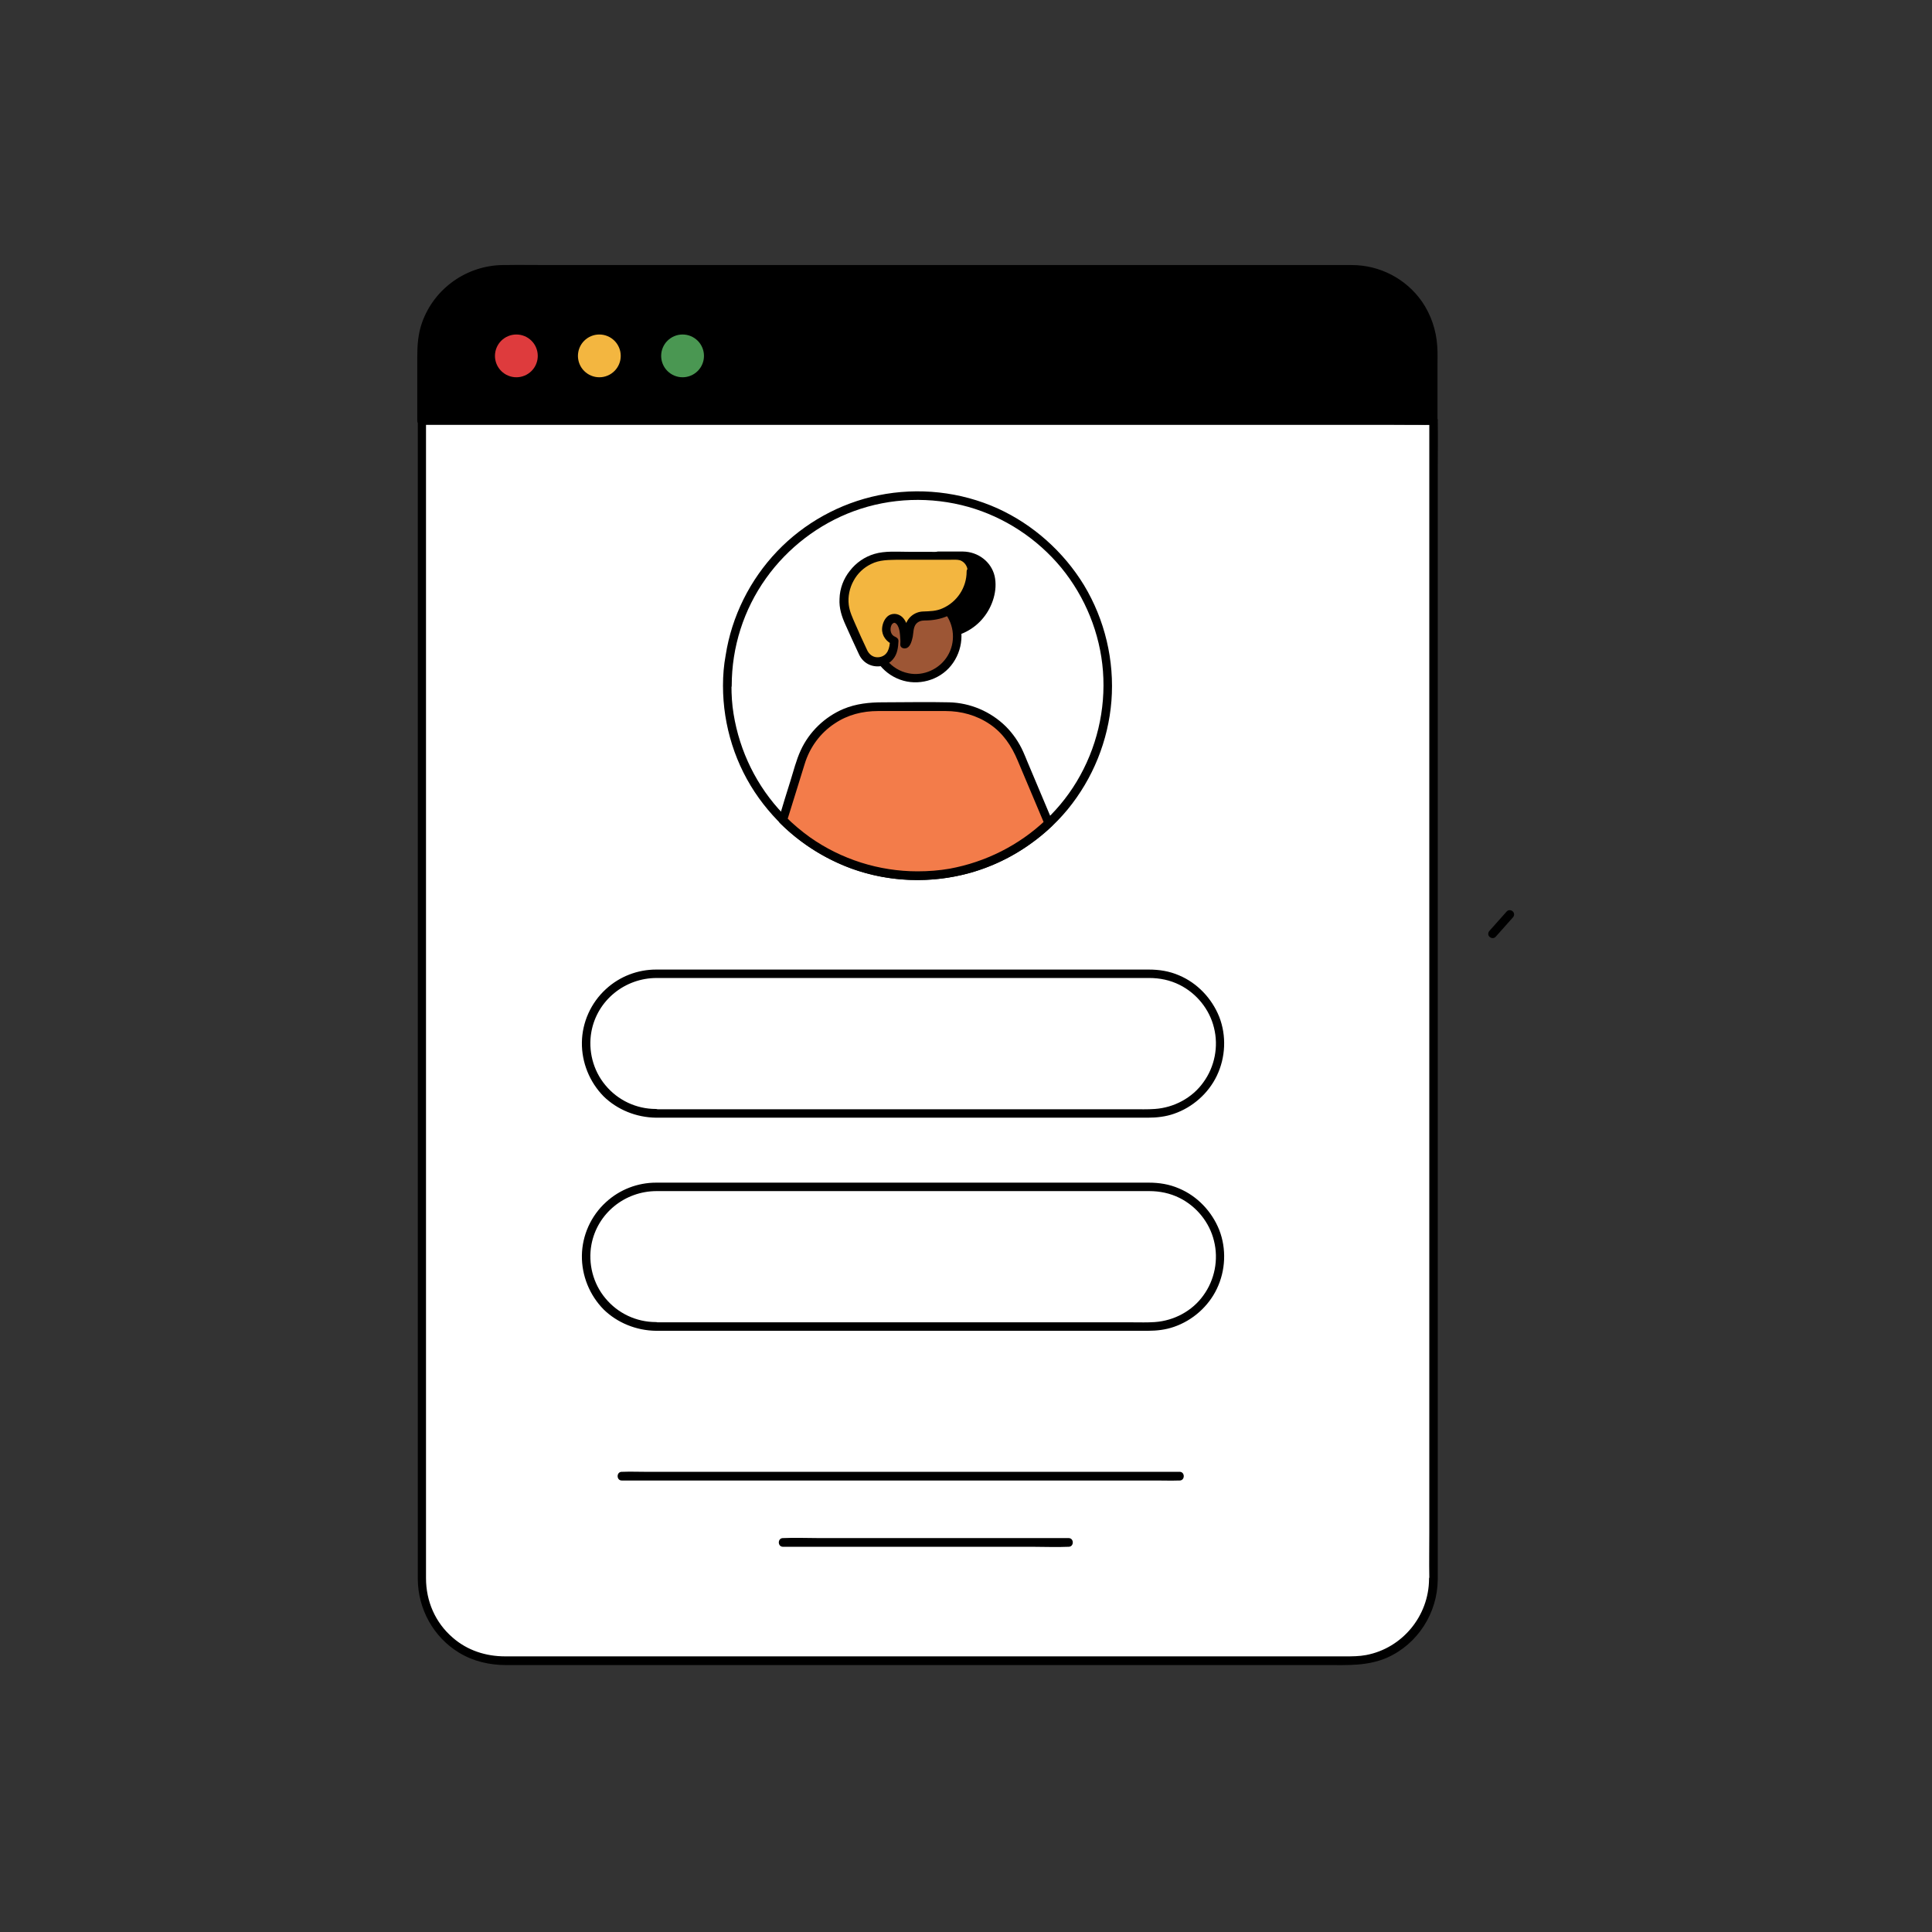 <svg xmlns="http://www.w3.org/2000/svg" xmlns:xlink="http://www.w3.org/1999/xlink" width="500" zoomAndPan="magnify" viewBox="0 0 375 375" height="500" preserveAspectRatio="xMidYMid meet" version="1.0"><rect x="0" y="0" width="375" height="375" fill="#333333" stroke="none"/><defs><clipPath id="669fb38c42"><path d="M 81 80 L 280 80 L 280 323.52 L 81 323.52 Z M 81 80 " clip-rule="nonzero"/></clipPath><clipPath id="a35d6d3ca9"><path d="M 80.992 51.27 L 280 51.27 L 280 83 L 80.992 83 Z M 80.992 51.27 " clip-rule="nonzero"/></clipPath><clipPath id="45200b0cfa"><path d="M 288 176 L 293.992 176 L 293.992 183 L 288 183 Z M 288 176 " clip-rule="nonzero"/></clipPath></defs><path fill="#ffffff" d="M 278.195 306.535 C 278.195 315.246 271.117 322.32 262.398 322.32 L 97.66 322.32 C 88.941 322.32 81.863 315.246 81.863 306.535 L 81.863 81.582 L 278.246 81.582 L 278.246 306.535 Z M 278.195 306.535 " fill-opacity="1" fill-rule="nonzero"/><g clip-path="url(#669fb38c42)"><path fill="#000000" d="M 277.375 306.535 C 277.324 313.66 272.195 319.91 265.168 321.242 C 263.785 321.5 262.449 321.5 261.066 321.5 C 257.016 321.5 253.016 321.5 248.961 321.5 C 241.73 321.5 234.5 321.5 227.266 321.5 C 218.035 321.5 208.805 321.5 199.621 321.5 C 189.621 321.5 179.621 321.5 169.566 321.5 C 159.977 321.5 150.387 321.5 140.797 321.5 C 132.844 321.5 124.844 321.5 116.895 321.5 C 111.766 321.5 106.637 321.5 101.457 321.5 C 100.328 321.5 99.199 321.5 98.07 321.5 C 94.328 321.5 90.738 320.371 87.867 317.859 C 84.48 314.941 82.688 310.789 82.688 306.328 C 82.688 305.559 82.688 304.793 82.688 304.023 C 82.688 300.23 82.688 296.438 82.688 292.645 C 82.688 286.34 82.688 279.984 82.688 273.68 C 82.688 265.48 82.688 257.332 82.688 249.129 C 82.688 239.699 82.688 230.32 82.688 220.891 C 82.688 210.895 82.688 200.902 82.688 190.906 C 82.688 180.965 82.688 171.07 82.688 161.129 C 82.688 151.902 82.688 142.727 82.688 133.504 C 82.688 125.66 82.688 117.82 82.688 109.926 C 82.688 104.082 82.688 98.238 82.688 92.398 C 82.688 89.219 82.688 85.988 82.688 82.812 C 82.688 82.402 82.688 81.992 82.688 81.582 C 82.43 81.84 82.121 82.145 81.863 82.402 C 83.609 82.402 85.352 82.402 87.148 82.402 C 91.918 82.402 96.688 82.402 101.457 82.402 C 108.484 82.402 115.512 82.402 122.535 82.402 C 131.152 82.402 139.719 82.402 148.336 82.402 C 157.773 82.402 167.156 82.402 176.594 82.402 C 186.082 82.402 195.621 82.402 205.109 82.402 C 213.984 82.402 222.855 82.402 231.73 82.402 C 239.164 82.402 246.652 82.402 254.09 82.402 C 259.477 82.402 264.863 82.402 270.246 82.402 C 271.938 82.402 273.582 82.402 275.273 82.402 C 276.145 82.402 277.066 82.504 277.941 82.402 C 278.043 82.402 278.145 82.402 278.246 82.402 C 277.992 82.145 277.684 81.84 277.426 81.582 C 277.426 83.582 277.426 85.578 277.426 87.629 C 277.426 93.113 277.426 98.547 277.426 104.031 C 277.426 112.129 277.426 120.176 277.426 128.273 C 277.426 138.113 277.426 147.906 277.426 157.746 C 277.426 168.559 277.426 179.324 277.426 190.137 C 277.426 201.004 277.426 211.867 277.426 222.684 C 277.426 232.832 277.426 242.98 277.426 253.18 C 277.426 261.738 277.426 270.348 277.426 278.91 C 277.426 285.059 277.426 291.262 277.426 297.41 C 277.426 300.332 277.375 303.254 277.426 306.176 C 277.375 306.277 277.375 306.379 277.375 306.535 C 277.375 307.609 279.066 307.609 279.066 306.535 C 279.066 304.535 279.066 302.535 279.066 300.484 C 279.066 295.004 279.066 289.57 279.066 284.086 C 279.066 275.988 279.066 267.941 279.066 259.844 C 279.066 250 279.066 240.211 279.066 230.371 C 279.066 219.559 279.066 208.793 279.066 197.98 C 279.066 187.113 279.066 176.246 279.066 165.434 C 279.066 155.285 279.066 145.137 279.066 134.938 C 279.066 126.379 279.066 117.766 279.066 109.207 C 279.066 103.059 279.066 96.855 279.066 90.707 C 279.066 87.785 279.121 84.863 279.066 81.941 C 279.066 81.84 279.066 81.684 279.066 81.582 C 279.066 81.121 278.711 80.762 278.246 80.762 C 276.504 80.762 274.762 80.762 272.965 80.762 C 268.195 80.762 263.426 80.762 258.656 80.762 C 251.629 80.762 244.602 80.762 237.574 80.762 C 228.961 80.762 220.395 80.762 211.777 80.762 C 202.34 80.762 192.957 80.762 183.52 80.762 C 174.031 80.762 164.492 80.762 155.004 80.762 C 146.129 80.762 137.258 80.762 128.383 80.762 C 120.945 80.762 113.457 80.762 106.023 80.762 C 100.637 80.762 95.25 80.762 89.867 80.762 C 87.301 80.762 84.738 80.711 82.223 80.762 C 82.121 80.762 82.02 80.762 81.918 80.762 C 81.453 80.762 81.094 81.121 81.094 81.582 C 81.094 83.324 81.094 85.066 81.094 86.809 C 81.094 91.527 81.094 96.293 81.094 101.008 C 81.094 108.082 81.094 115.152 81.094 122.227 C 81.094 130.992 81.094 139.703 81.094 148.469 C 81.094 158.207 81.094 167.996 81.094 177.734 C 81.094 187.883 81.094 198.031 81.094 208.23 C 81.094 218.02 81.094 227.859 81.094 237.648 C 81.094 246.516 81.094 255.332 81.094 264.199 C 81.094 271.426 81.094 278.652 81.094 285.93 C 81.094 290.852 81.094 295.77 81.094 300.641 C 81.094 302.586 81.094 304.535 81.094 306.535 C 81.148 312.324 84.121 317.758 89.098 320.781 C 91.867 322.473 95.047 323.191 98.277 323.191 C 101.715 323.191 105.148 323.191 108.586 323.191 C 115.512 323.191 122.434 323.191 129.359 323.191 C 138.438 323.191 147.566 323.191 156.645 323.191 C 166.695 323.191 176.75 323.191 186.801 323.191 C 196.598 323.191 206.445 323.191 216.238 323.191 C 224.496 323.191 232.754 323.191 241.012 323.191 C 246.551 323.191 252.039 323.191 257.578 323.191 C 261.578 323.191 265.426 323.398 269.223 321.758 C 275.223 319.09 279.016 313.043 279.066 306.586 C 279.066 305.457 277.375 305.457 277.375 306.535 Z M 277.375 306.535 " fill-opacity="1" fill-rule="nonzero"/></g><path fill="#000000" d="M 97.66 52.316 L 262.398 52.316 C 271.117 52.316 278.195 59.391 278.195 68.102 L 278.195 81.633 L 81.863 81.633 L 81.863 68.102 C 81.863 59.391 88.941 52.316 97.66 52.316 Z M 97.66 52.316 " fill-opacity="1" fill-rule="nonzero"/><g clip-path="url(#a35d6d3ca9)"><path fill="#000000" d="M 97.66 53.137 C 99.609 53.137 101.559 53.137 103.457 53.137 C 108.637 53.137 113.816 53.137 118.996 53.137 C 126.434 53.137 133.922 53.137 141.359 53.137 C 150.18 53.137 158.949 53.137 167.773 53.137 C 177.004 53.137 186.289 53.137 195.52 53.137 C 204.188 53.137 212.906 53.137 221.574 53.137 C 228.805 53.137 236.039 53.137 243.27 53.137 C 248.09 53.137 252.961 53.137 257.785 53.137 C 260.809 53.137 263.938 52.93 266.863 53.855 C 272.863 55.75 277.121 61.441 277.324 67.691 C 277.426 71.18 277.324 74.664 277.324 78.148 C 277.324 79.328 277.324 80.453 277.324 81.633 C 277.582 81.379 277.887 81.07 278.145 80.812 C 276.402 80.812 274.605 80.812 272.863 80.812 C 268.094 80.812 263.375 80.812 258.605 80.812 C 251.578 80.812 244.5 80.812 237.473 80.812 C 228.855 80.812 220.293 80.812 211.676 80.812 C 202.289 80.812 192.902 80.812 183.52 80.812 C 173.98 80.812 164.438 80.812 154.898 80.812 C 146.078 80.812 137.258 80.812 128.383 80.812 C 120.895 80.812 113.406 80.812 105.918 80.812 C 100.535 80.812 95.148 80.812 89.762 80.812 C 87.25 80.812 84.633 80.609 82.121 80.812 C 82.02 80.812 81.918 80.812 81.762 80.812 C 82.02 81.07 82.328 81.379 82.582 81.633 C 82.582 77.996 82.582 74.305 82.582 70.664 C 82.582 68.973 82.48 67.281 82.789 65.641 C 83.352 62.414 84.941 59.441 87.352 57.188 C 90.227 54.57 93.867 53.188 97.66 53.137 C 98.738 53.137 98.738 51.445 97.66 51.445 C 90.637 51.496 84.277 55.957 81.918 62.617 C 81.148 64.77 80.992 67.027 80.992 69.281 C 80.992 71.586 80.992 73.895 80.992 76.199 C 80.992 77.996 80.992 79.789 80.992 81.633 C 80.992 82.094 81.352 82.453 81.812 82.453 C 83.559 82.453 85.352 82.453 87.098 82.453 C 91.867 82.453 96.586 82.453 101.355 82.453 C 108.383 82.453 115.457 82.453 122.484 82.453 C 131.102 82.453 139.668 82.453 148.285 82.453 C 157.668 82.453 167.055 82.453 176.441 82.453 C 185.98 82.453 195.52 82.453 205.059 82.453 C 213.879 82.453 222.703 82.453 231.574 82.453 C 239.062 82.453 246.551 82.453 254.039 82.453 C 259.426 82.453 264.809 82.453 270.195 82.453 C 272.758 82.453 275.273 82.504 277.836 82.453 C 277.941 82.453 278.043 82.453 278.195 82.453 C 278.656 82.453 279.016 82.094 279.016 81.633 C 279.016 78.148 279.016 74.664 279.016 71.125 C 279.016 69.793 279.066 68.461 278.965 67.129 C 278.762 64.055 277.734 61.031 275.992 58.52 C 272.863 54.059 267.785 51.445 262.348 51.445 C 261.68 51.445 261.066 51.445 260.398 51.445 C 256.449 51.445 252.5 51.445 248.551 51.445 C 241.883 51.445 235.164 51.445 228.5 51.445 C 220.035 51.445 211.574 51.445 203.109 51.445 C 193.879 51.445 184.648 51.445 175.414 51.445 C 166.285 51.445 157.207 51.445 148.078 51.445 C 140.078 51.445 132.129 51.445 124.125 51.445 C 118.227 51.445 112.383 51.445 106.484 51.445 C 103.609 51.445 100.789 51.395 97.918 51.445 C 97.816 51.445 97.66 51.445 97.559 51.445 C 96.586 51.445 96.586 53.137 97.66 53.137 Z M 97.66 53.137 " fill-opacity="1" fill-rule="nonzero"/></g><path fill="#000000" d="M 127.305 216.941 C 128.59 216.941 129.871 216.941 131.152 216.941 C 134.539 216.941 137.922 216.941 141.359 216.941 C 146.18 216.941 151.055 216.941 155.875 216.941 C 161.465 216.941 167.105 216.941 172.695 216.941 C 178.391 216.941 184.082 216.941 189.773 216.941 C 194.902 216.941 200.086 216.941 205.215 216.941 C 209.109 216.941 213.008 216.941 216.906 216.941 C 218.906 216.941 220.855 216.941 222.855 216.941 C 224.547 216.941 226.293 216.738 227.883 216.176 C 231.473 214.945 234.551 212.227 236.191 208.793 C 237.883 205.258 238.09 201.055 236.652 197.363 C 235.215 193.777 232.395 190.805 228.855 189.316 C 226.961 188.496 225.012 188.191 222.957 188.191 C 222.293 188.191 221.625 188.191 220.957 188.191 C 218.035 188.191 215.059 188.191 212.137 188.191 C 207.574 188.191 203.008 188.191 198.496 188.191 C 193.008 188.191 187.57 188.191 182.082 188.191 C 176.336 188.191 170.594 188.191 164.848 188.191 C 159.516 188.191 154.18 188.191 148.898 188.191 C 144.641 188.191 140.387 188.191 136.078 188.191 C 133.562 188.191 131.051 188.191 128.539 188.191 C 128.125 188.191 127.77 188.191 127.359 188.191 C 123.766 188.191 120.281 189.523 117.613 191.98 C 114.688 194.648 112.996 198.441 112.945 202.336 C 112.895 206.23 114.434 210.023 117.152 212.793 C 119.816 215.406 123.512 216.891 127.305 216.941 C 128.383 216.941 128.383 215.25 127.305 215.25 C 123.512 215.25 119.922 213.559 117.512 210.641 C 115.102 207.77 114.125 203.875 114.793 200.234 C 115.922 194.137 121.305 189.828 127.461 189.828 C 129.152 189.828 130.898 189.828 132.59 189.828 C 136.23 189.828 139.871 189.828 143.512 189.828 C 148.438 189.828 153.359 189.828 158.285 189.828 C 163.875 189.828 169.414 189.828 175.004 189.828 C 180.594 189.828 186.184 189.828 191.723 189.828 C 196.699 189.828 201.621 189.828 206.598 189.828 C 210.289 189.828 213.984 189.828 217.676 189.828 C 219.473 189.828 221.266 189.828 223.062 189.828 C 225.113 189.828 227.113 190.238 228.961 191.164 C 232.242 192.801 234.754 195.879 235.629 199.465 C 236.551 203.105 235.781 207.051 233.574 210.074 C 231.422 213.098 227.883 214.996 224.137 215.25 C 222.703 215.355 221.266 215.305 219.832 215.305 C 216.598 215.305 213.367 215.305 210.137 215.305 C 205.469 215.305 200.855 215.305 196.188 215.305 C 190.699 215.305 185.211 215.305 179.723 215.305 C 174.082 215.305 168.438 215.305 162.797 215.305 C 157.617 215.305 152.488 215.305 147.309 215.305 C 143.258 215.305 139.207 215.305 135.152 215.305 C 132.844 215.305 130.539 215.305 128.23 215.305 C 127.922 215.305 127.613 215.305 127.305 215.305 C 126.23 215.25 126.23 216.941 127.305 216.941 Z M 127.305 216.941 " fill-opacity="1" fill-rule="nonzero"/><path fill="#000000" d="M 127.305 258.305 C 128.59 258.305 129.871 258.305 131.152 258.305 C 134.539 258.305 137.922 258.305 141.359 258.305 C 146.18 258.305 151.055 258.305 155.875 258.305 C 161.465 258.305 167.105 258.305 172.695 258.305 C 178.391 258.305 184.082 258.305 189.773 258.305 C 194.902 258.305 200.086 258.305 205.215 258.305 C 209.109 258.305 213.008 258.305 216.906 258.305 C 218.906 258.305 220.855 258.305 222.855 258.305 C 224.547 258.305 226.293 258.098 227.883 257.535 C 231.473 256.305 234.551 253.59 236.191 250.156 C 237.883 246.617 238.09 242.414 236.652 238.727 C 235.215 235.137 232.395 232.164 228.855 230.68 C 226.961 229.859 225.012 229.551 222.957 229.551 C 222.293 229.551 221.625 229.551 220.957 229.551 C 218.035 229.551 215.059 229.551 212.137 229.551 C 207.574 229.551 203.008 229.551 198.496 229.551 C 193.008 229.551 187.57 229.551 182.082 229.551 C 176.336 229.551 170.594 229.551 164.848 229.551 C 159.516 229.551 154.18 229.551 148.898 229.551 C 144.641 229.551 140.387 229.551 136.078 229.551 C 133.562 229.551 131.051 229.551 128.539 229.551 C 128.125 229.551 127.77 229.551 127.359 229.551 C 123.766 229.551 120.281 230.883 117.613 233.344 C 114.688 236.008 112.996 239.801 112.945 243.695 C 112.895 247.594 114.434 251.387 117.152 254.152 C 119.816 256.766 123.512 258.254 127.305 258.305 C 128.383 258.305 128.383 256.613 127.305 256.613 C 123.512 256.613 119.922 254.922 117.512 252 C 115.102 249.129 114.125 245.234 114.793 241.598 C 115.922 235.496 121.305 231.191 127.461 231.191 C 129.152 231.191 130.898 231.191 132.59 231.191 C 136.23 231.191 139.871 231.191 143.512 231.191 C 148.438 231.191 153.359 231.191 158.285 231.191 C 163.875 231.191 169.414 231.191 175.004 231.191 C 180.594 231.191 186.184 231.191 191.723 231.191 C 196.699 231.191 201.621 231.191 206.598 231.191 C 210.289 231.191 213.984 231.191 217.676 231.191 C 219.473 231.191 221.266 231.191 223.062 231.191 C 225.113 231.191 227.113 231.602 228.961 232.523 C 232.242 234.164 234.754 237.238 235.629 240.828 C 236.551 244.465 235.781 248.414 233.574 251.438 C 231.422 254.461 227.883 256.355 224.137 256.613 C 222.703 256.715 221.266 256.664 219.832 256.664 C 216.598 256.664 213.367 256.664 210.137 256.664 C 205.469 256.664 200.855 256.664 196.188 256.664 C 190.699 256.664 185.211 256.664 179.723 256.664 C 174.082 256.664 168.438 256.664 162.797 256.664 C 157.617 256.664 152.488 256.664 147.309 256.664 C 143.258 256.664 139.207 256.664 135.152 256.664 C 132.844 256.664 130.539 256.664 128.23 256.664 C 127.922 256.664 127.613 256.664 127.305 256.664 C 126.23 256.613 126.23 258.305 127.305 258.305 Z M 127.305 258.305 " fill-opacity="1" fill-rule="nonzero"/><path fill="#000000" d="M 228.961 285.676 C 227.984 285.676 227.012 285.676 226.086 285.676 C 223.473 285.676 220.855 285.676 218.188 285.676 C 214.344 285.676 210.445 285.676 206.598 285.676 C 201.828 285.676 197.059 285.676 192.34 285.676 C 187.16 285.676 181.98 285.676 176.801 285.676 C 171.566 285.676 166.336 285.676 161.055 285.676 C 156.18 285.676 151.258 285.676 146.387 285.676 C 142.281 285.676 138.18 285.676 134.023 285.676 C 131.051 285.676 128.074 285.676 125.102 285.676 C 123.715 285.676 122.281 285.621 120.895 285.676 C 120.844 285.676 120.793 285.676 120.691 285.676 C 119.613 285.676 119.613 287.367 120.691 287.367 C 121.664 287.367 122.641 287.367 123.562 287.367 C 126.18 287.367 128.793 287.367 131.461 287.367 C 135.309 287.367 139.207 287.367 143.051 287.367 C 147.82 287.367 152.59 287.367 157.309 287.367 C 162.488 287.367 167.672 287.367 172.852 287.367 C 178.082 287.367 183.312 287.367 188.598 287.367 C 193.469 287.367 198.391 287.367 203.266 287.367 C 207.367 287.367 211.469 287.367 215.625 287.367 C 218.598 287.367 221.574 287.367 224.547 287.367 C 225.934 287.367 227.371 287.418 228.754 287.367 C 228.805 287.367 228.855 287.367 228.961 287.367 C 230.035 287.367 230.035 285.676 228.961 285.676 Z M 228.961 285.676 " fill-opacity="1" fill-rule="nonzero"/><path fill="#000000" d="M 207.418 298.539 C 205.57 298.539 203.727 298.539 201.879 298.539 C 197.469 298.539 193.109 298.539 188.699 298.539 C 183.363 298.539 177.98 298.539 172.645 298.539 C 168.027 298.539 163.465 298.539 158.848 298.539 C 156.594 298.539 154.336 298.438 152.078 298.539 C 152.027 298.539 152.027 298.539 151.977 298.539 C 150.898 298.539 150.898 300.23 151.977 300.23 C 153.824 300.23 155.668 300.23 157.516 300.23 C 161.926 300.23 166.285 300.23 170.695 300.23 C 176.031 300.23 181.414 300.23 186.75 300.23 C 191.367 300.23 195.93 300.23 200.547 300.23 C 202.801 300.23 205.059 300.332 207.316 300.23 C 207.367 300.23 207.367 300.23 207.418 300.23 C 208.496 300.23 208.496 298.539 207.418 298.539 Z M 207.418 298.539 " fill-opacity="1" fill-rule="nonzero"/><path fill="#de3b3d" d="M 104.379 69.078 C 104.379 69.348 104.355 69.617 104.301 69.887 C 104.246 70.152 104.168 70.414 104.062 70.664 C 103.961 70.918 103.832 71.156 103.68 71.383 C 103.527 71.609 103.355 71.82 103.164 72.012 C 102.973 72.203 102.762 72.375 102.535 72.527 C 102.309 72.68 102.066 72.809 101.816 72.91 C 101.562 73.016 101.305 73.094 101.035 73.148 C 100.77 73.203 100.5 73.227 100.227 73.227 C 99.953 73.227 99.684 73.203 99.414 73.148 C 99.148 73.094 98.887 73.016 98.637 72.91 C 98.383 72.809 98.145 72.68 97.918 72.527 C 97.691 72.375 97.48 72.203 97.289 72.012 C 97.098 71.82 96.922 71.609 96.773 71.383 C 96.621 71.156 96.492 70.918 96.387 70.664 C 96.285 70.414 96.203 70.152 96.152 69.887 C 96.098 69.617 96.07 69.348 96.07 69.078 C 96.07 68.805 96.098 68.535 96.152 68.266 C 96.203 68 96.285 67.738 96.387 67.488 C 96.492 67.234 96.621 66.996 96.773 66.77 C 96.922 66.543 97.094 66.332 97.289 66.141 C 97.48 65.949 97.691 65.777 97.918 65.625 C 98.145 65.473 98.383 65.344 98.637 65.242 C 98.887 65.137 99.148 65.059 99.414 65.004 C 99.684 64.953 99.953 64.926 100.227 64.926 C 100.5 64.926 100.77 64.953 101.035 65.004 C 101.305 65.059 101.562 65.137 101.816 65.242 C 102.066 65.344 102.309 65.473 102.535 65.625 C 102.762 65.777 102.973 65.949 103.164 66.141 C 103.355 66.332 103.527 66.543 103.68 66.77 C 103.832 66.996 103.961 67.234 104.062 67.488 C 104.168 67.738 104.246 68 104.301 68.266 C 104.355 68.535 104.379 68.805 104.379 69.078 Z M 104.379 69.078 " fill-opacity="1" fill-rule="nonzero"/><path fill="#f3b640" d="M 120.484 69.078 C 120.484 69.348 120.457 69.617 120.406 69.887 C 120.352 70.152 120.273 70.414 120.168 70.664 C 120.062 70.918 119.938 71.156 119.785 71.383 C 119.633 71.609 119.461 71.82 119.27 72.012 C 119.074 72.203 118.867 72.375 118.641 72.527 C 118.41 72.68 118.172 72.809 117.922 72.91 C 117.668 73.016 117.41 73.094 117.141 73.148 C 116.875 73.203 116.602 73.227 116.332 73.227 C 116.059 73.227 115.789 73.203 115.52 73.148 C 115.254 73.094 114.992 73.016 114.742 72.91 C 114.488 72.809 114.25 72.68 114.023 72.527 C 113.797 72.375 113.586 72.203 113.395 72.012 C 113.199 71.82 113.027 71.609 112.875 71.383 C 112.727 71.156 112.598 70.918 112.492 70.664 C 112.387 70.414 112.309 70.152 112.258 69.887 C 112.203 69.617 112.176 69.348 112.176 69.078 C 112.176 68.805 112.203 68.535 112.258 68.266 C 112.309 68 112.387 67.738 112.492 67.488 C 112.598 67.234 112.727 66.996 112.875 66.77 C 113.027 66.543 113.199 66.332 113.395 66.141 C 113.586 65.949 113.797 65.777 114.023 65.625 C 114.25 65.473 114.488 65.344 114.742 65.242 C 114.992 65.137 115.254 65.059 115.52 65.004 C 115.789 64.953 116.059 64.926 116.332 64.926 C 116.602 64.926 116.875 64.953 117.141 65.004 C 117.41 65.059 117.668 65.137 117.922 65.242 C 118.172 65.344 118.41 65.473 118.637 65.625 C 118.867 65.777 119.074 65.949 119.27 66.141 C 119.461 66.332 119.633 66.543 119.785 66.77 C 119.938 66.996 120.062 67.234 120.168 67.488 C 120.273 67.738 120.352 68 120.406 68.266 C 120.457 68.535 120.484 68.805 120.484 69.078 Z M 120.484 69.078 " fill-opacity="1" fill-rule="nonzero"/><path fill="#4a9752" d="M 136.641 69.078 C 136.641 69.348 136.613 69.617 136.562 69.887 C 136.508 70.152 136.43 70.414 136.324 70.664 C 136.219 70.918 136.094 71.156 135.941 71.383 C 135.789 71.609 135.617 71.82 135.426 72.012 C 135.23 72.203 135.02 72.375 134.793 72.527 C 134.566 72.68 134.328 72.809 134.078 72.91 C 133.824 73.016 133.562 73.094 133.297 73.148 C 133.031 73.203 132.758 73.227 132.488 73.227 C 132.215 73.227 131.945 73.203 131.676 73.148 C 131.41 73.094 131.148 73.016 130.898 72.91 C 130.645 72.809 130.406 72.68 130.18 72.527 C 129.953 72.375 129.742 72.203 129.551 72.012 C 129.355 71.82 129.184 71.609 129.031 71.383 C 128.879 71.156 128.754 70.918 128.648 70.664 C 128.543 70.414 128.465 70.152 128.41 69.887 C 128.359 69.617 128.332 69.348 128.332 69.078 C 128.332 68.805 128.359 68.535 128.41 68.266 C 128.465 68 128.543 67.738 128.648 67.488 C 128.754 67.234 128.879 66.996 129.031 66.77 C 129.184 66.543 129.355 66.332 129.551 66.141 C 129.742 65.949 129.953 65.777 130.18 65.625 C 130.406 65.473 130.645 65.344 130.898 65.242 C 131.148 65.137 131.41 65.059 131.676 65.004 C 131.945 64.953 132.215 64.926 132.488 64.926 C 132.758 64.926 133.031 64.953 133.297 65.004 C 133.562 65.059 133.824 65.137 134.078 65.242 C 134.328 65.344 134.566 65.473 134.793 65.625 C 135.02 65.777 135.23 65.949 135.426 66.141 C 135.617 66.332 135.789 66.543 135.941 66.77 C 136.094 66.996 136.219 67.234 136.324 67.488 C 136.43 67.738 136.508 68 136.562 68.266 C 136.613 68.535 136.641 68.805 136.641 69.078 Z M 136.641 69.078 " fill-opacity="1" fill-rule="nonzero"/><g clip-path="url(#45200b0cfa)"><path fill="#000000" d="M 290.301 181.836 C 291.273 180.758 292.25 179.629 293.223 178.555 C 293.379 178.398 293.48 178.246 293.633 178.094 C 293.941 177.785 293.992 177.223 293.633 176.914 C 293.328 176.605 292.762 176.555 292.453 176.914 C 291.48 177.988 290.504 179.117 289.531 180.195 C 289.379 180.348 289.273 180.5 289.121 180.656 C 288.812 180.965 288.762 181.527 289.121 181.836 C 289.43 182.141 289.992 182.191 290.301 181.836 Z M 290.301 181.836 " fill-opacity="1" fill-rule="nonzero"/></g><path fill="#ffffff" d="M 215.008 133.094 C 215.008 134.301 214.949 135.508 214.832 136.711 C 214.711 137.91 214.535 139.105 214.301 140.293 C 214.062 141.477 213.77 142.648 213.418 143.805 C 213.066 144.961 212.66 146.098 212.199 147.215 C 211.734 148.332 211.219 149.422 210.648 150.488 C 210.078 151.555 209.457 152.59 208.785 153.594 C 208.113 154.598 207.395 155.57 206.629 156.504 C 205.859 157.438 205.047 158.332 204.195 159.188 C 203.34 160.039 202.441 160.852 201.508 161.617 C 200.574 162.387 199.602 163.105 198.598 163.773 C 197.594 164.445 196.555 165.066 195.488 165.637 C 194.422 166.207 193.332 166.723 192.215 167.188 C 191.098 167.648 189.957 168.055 188.801 168.406 C 187.645 168.758 186.473 169.051 185.285 169.285 C 184.102 169.52 182.906 169.699 181.703 169.816 C 180.496 169.934 179.293 169.996 178.082 169.996 C 176.871 169.996 175.664 169.934 174.461 169.816 C 173.258 169.699 172.062 169.52 170.879 169.285 C 169.691 169.051 168.52 168.758 167.363 168.406 C 166.203 168.055 165.066 167.648 163.949 167.188 C 162.832 166.723 161.742 166.207 160.676 165.637 C 159.609 165.066 158.57 164.445 157.566 163.773 C 156.559 163.105 155.59 162.387 154.656 161.617 C 153.719 160.852 152.824 160.039 151.969 159.188 C 151.113 158.332 150.305 157.438 149.535 156.504 C 148.77 155.57 148.051 154.598 147.379 153.594 C 146.707 152.59 146.086 151.555 145.516 150.488 C 144.945 149.422 144.43 148.332 143.965 147.215 C 143.504 146.098 143.094 144.961 142.746 143.805 C 142.395 142.648 142.102 141.477 141.863 140.293 C 141.629 139.105 141.449 137.91 141.332 136.711 C 141.215 135.508 141.152 134.301 141.152 133.094 C 141.152 131.883 141.215 130.68 141.332 129.477 C 141.449 128.273 141.629 127.078 141.863 125.895 C 142.102 124.707 142.395 123.535 142.746 122.379 C 143.094 121.223 143.504 120.086 143.965 118.969 C 144.43 117.852 144.945 116.762 145.516 115.695 C 146.086 114.629 146.707 113.594 147.379 112.59 C 148.051 111.586 148.77 110.617 149.535 109.68 C 150.305 108.746 151.113 107.852 151.969 106.996 C 152.824 106.145 153.719 105.332 154.656 104.566 C 155.59 103.801 156.559 103.082 157.566 102.41 C 158.57 101.738 159.609 101.117 160.676 100.547 C 161.742 99.977 162.832 99.461 163.949 99 C 165.066 98.535 166.203 98.129 167.363 97.777 C 168.52 97.426 169.691 97.133 170.879 96.898 C 172.062 96.664 173.258 96.484 174.461 96.367 C 175.664 96.25 176.871 96.191 178.082 96.191 C 179.293 96.191 180.496 96.25 181.703 96.367 C 182.906 96.484 184.102 96.664 185.285 96.898 C 186.473 97.133 187.645 97.426 188.801 97.777 C 189.957 98.129 191.098 98.535 192.215 99 C 193.332 99.461 194.422 99.977 195.488 100.547 C 196.555 101.117 197.594 101.738 198.598 102.41 C 199.602 103.082 200.574 103.801 201.508 104.566 C 202.441 105.332 203.34 106.145 204.195 106.996 C 205.047 107.852 205.859 108.746 206.629 109.68 C 207.395 110.617 208.113 111.586 208.785 112.59 C 209.457 113.594 210.078 114.629 210.648 115.695 C 211.219 116.762 211.734 117.852 212.199 118.969 C 212.66 120.086 213.066 121.223 213.418 122.379 C 213.77 123.535 214.062 124.707 214.301 125.895 C 214.535 127.078 214.711 128.273 214.832 129.477 C 214.949 130.68 215.008 131.883 215.008 133.094 Z M 215.008 133.094 " fill-opacity="1" fill-rule="nonzero"/><path fill="#000000" d="M 140.332 133.094 C 140.332 140.883 142.742 148.57 147.309 154.926 C 151.77 161.129 157.977 165.895 165.156 168.559 C 172.594 171.277 180.852 171.531 188.492 169.379 C 195.777 167.277 202.391 162.973 207.215 157.129 C 212.137 151.133 215.113 143.754 215.727 136.066 C 216.344 128.223 214.445 120.277 210.395 113.566 C 206.445 107.105 200.547 101.828 193.672 98.699 C 186.441 95.422 178.234 94.551 170.492 96.137 C 163.004 97.676 156.078 101.52 150.848 107.004 C 145.566 112.539 142.027 119.613 140.848 127.199 C 140.488 129.145 140.332 131.094 140.332 133.094 C 140.332 134.168 142.027 134.168 142.027 133.094 C 142.027 125.609 144.336 118.332 148.695 112.23 C 152.898 106.336 158.898 101.727 165.723 99.215 C 172.852 96.598 180.699 96.344 187.98 98.395 C 195.008 100.391 201.316 104.543 205.984 110.184 C 210.648 115.871 213.523 122.945 214.086 130.273 C 214.648 137.758 212.855 145.289 208.957 151.75 C 205.215 157.949 199.57 162.922 192.957 165.945 C 186.133 169.07 178.285 169.945 170.902 168.406 C 163.723 166.918 157.105 163.281 152.027 158 C 146.898 152.672 143.566 145.855 142.387 138.578 C 142.078 136.73 141.977 134.887 141.977 133.039 C 141.977 132.016 140.332 132.016 140.332 133.094 Z M 140.332 133.094 " fill-opacity="1" fill-rule="nonzero"/><path fill="#f37c4a" d="M 178.082 169.996 C 167.875 169.996 158.645 165.844 151.977 159.18 L 155.465 148.008 C 157.414 141.602 163.363 137.191 170.082 137.191 L 183.93 137.191 C 190.238 137.191 195.93 141.086 198.188 146.98 L 203.57 159.797 C 196.957 166.098 187.98 169.996 178.082 169.996 Z M 178.082 169.996 " fill-opacity="1" fill-rule="nonzero"/><path fill="#000000" d="M 178.082 169.125 C 170.645 169.125 163.312 166.816 157.207 162.512 C 155.566 161.332 153.977 160 152.539 158.566 C 152.59 158.82 152.695 159.129 152.746 159.387 C 153.875 155.695 155.055 152.004 156.18 148.312 C 157.156 145.086 159.207 142.266 162.027 140.422 C 164.543 138.73 167.414 138.012 170.441 138.012 C 174.801 138.012 179.16 138.012 183.52 138.012 C 186.594 138.012 189.57 138.832 192.133 140.574 C 194.699 142.316 196.34 144.777 197.52 147.598 C 199.211 151.594 200.906 155.645 202.598 159.641 C 202.648 159.742 202.699 159.898 202.75 160 C 202.801 159.742 202.906 159.438 202.957 159.18 C 197.828 164.051 191.312 167.328 184.34 168.609 C 182.289 168.969 180.184 169.125 178.082 169.125 C 177.004 169.125 177.004 170.816 178.082 170.816 C 185.621 170.816 193.109 168.559 199.316 164.254 C 201.008 163.074 202.648 161.793 204.137 160.359 C 204.34 160.152 204.445 159.797 204.34 159.539 C 202.699 155.645 201.059 151.75 199.418 147.852 C 199.16 147.238 198.906 146.57 198.598 145.906 C 197.777 144.059 196.598 142.367 195.211 140.984 C 192.289 138.113 188.34 136.422 184.238 136.32 C 179.93 136.219 175.672 136.32 171.363 136.32 C 168.746 136.32 166.184 136.578 163.723 137.602 C 160.078 139.141 157.055 142.062 155.414 145.648 C 154.539 147.547 154.027 149.648 153.414 151.594 C 152.695 153.902 151.977 156.156 151.309 158.461 C 151.258 158.617 151.207 158.77 151.156 158.926 C 151.055 159.23 151.156 159.539 151.359 159.742 C 156.746 165.125 163.773 168.816 171.262 170.199 C 173.516 170.609 175.773 170.816 178.031 170.816 C 179.16 170.816 179.16 169.125 178.082 169.125 Z M 178.082 169.125 " fill-opacity="1" fill-rule="nonzero"/><path fill="#000000" d="M 182.031 107.926 L 186.953 107.926 C 189.93 107.926 192.391 110.336 192.391 113.359 C 192.391 118.691 188.082 122.996 182.75 122.996 L 178.852 122.996 Z M 182.031 107.926 " fill-opacity="1" fill-rule="nonzero"/><path fill="#000000" d="M 182.031 108.746 C 183.469 108.746 184.902 108.746 186.34 108.746 C 187.109 108.746 187.828 108.746 188.598 109.055 C 189.723 109.465 190.648 110.387 191.16 111.465 C 192.133 113.668 191.262 116.484 189.98 118.383 C 188.543 120.434 186.238 121.816 183.723 122.074 C 182.133 122.227 180.441 122.125 178.852 122.125 C 179.109 122.484 179.414 122.84 179.672 123.199 C 180.594 118.793 181.52 114.438 182.492 110.027 C 182.645 109.414 182.75 108.746 182.902 108.133 C 183.109 107.055 181.52 106.645 181.262 107.672 C 180.34 112.078 179.414 116.434 178.441 120.844 C 178.285 121.457 178.184 122.125 178.031 122.738 C 177.93 123.25 178.285 123.816 178.852 123.816 C 180.391 123.816 181.93 123.918 183.469 123.766 C 186.34 123.559 189.109 122.125 190.902 119.867 C 192.648 117.715 193.672 114.59 193.059 111.82 C 192.391 109.004 189.828 107.105 186.953 107.055 C 185.312 107.055 183.672 107.055 182.031 107.055 C 180.953 107.105 180.902 108.746 182.031 108.746 Z M 182.031 108.746 " fill-opacity="1" fill-rule="nonzero"/><path fill="#9d5635" d="M 185.773 123.508 C 185.773 124.039 185.723 124.566 185.621 125.086 C 185.516 125.609 185.363 126.117 185.156 126.605 C 184.953 127.098 184.703 127.566 184.41 128.008 C 184.113 128.449 183.777 128.859 183.402 129.234 C 183.023 129.609 182.617 129.945 182.172 130.242 C 181.73 130.535 181.266 130.785 180.773 130.988 C 180.281 131.191 179.773 131.348 179.254 131.449 C 178.73 131.555 178.203 131.605 177.672 131.605 C 177.141 131.605 176.613 131.555 176.09 131.449 C 175.57 131.348 175.062 131.191 174.57 130.988 C 174.078 130.785 173.613 130.535 173.168 130.242 C 172.727 129.945 172.316 129.609 171.941 129.234 C 171.566 128.859 171.23 128.449 170.934 128.008 C 170.637 127.566 170.387 127.098 170.184 126.605 C 169.98 126.117 169.828 125.609 169.723 125.086 C 169.621 124.566 169.566 124.039 169.566 123.508 C 169.566 122.977 169.621 122.449 169.723 121.93 C 169.828 121.406 169.98 120.898 170.184 120.41 C 170.387 119.918 170.637 119.449 170.934 119.008 C 171.23 118.566 171.566 118.156 171.941 117.781 C 172.316 117.406 172.727 117.07 173.168 116.773 C 173.613 116.48 174.078 116.23 174.57 116.027 C 175.062 115.824 175.57 115.668 176.09 115.566 C 176.613 115.461 177.141 115.41 177.672 115.41 C 178.203 115.41 178.73 115.461 179.254 115.566 C 179.773 115.668 180.281 115.824 180.773 116.027 C 181.266 116.23 181.73 116.48 182.172 116.773 C 182.617 117.07 183.023 117.406 183.402 117.781 C 183.777 118.156 184.113 118.566 184.41 119.008 C 184.703 119.449 184.953 119.918 185.156 120.41 C 185.363 120.898 185.516 121.406 185.621 121.93 C 185.723 122.449 185.773 122.977 185.773 123.508 Z M 185.773 123.508 " fill-opacity="1" fill-rule="nonzero"/><path fill="#000000" d="M 168.746 123.508 C 168.797 127.25 171.156 130.633 174.695 131.914 C 178.184 133.195 182.289 132.066 184.594 129.195 C 186.953 126.273 187.312 122.125 185.363 118.895 C 183.414 115.664 179.621 114.027 175.926 114.742 C 171.773 115.512 168.746 119.305 168.746 123.508 C 168.746 124.586 170.387 124.586 170.441 123.508 C 170.492 120.484 172.336 117.715 175.211 116.691 C 178.082 115.664 181.312 116.539 183.312 118.895 C 185.262 121.254 185.52 124.688 183.93 127.301 C 182.391 129.863 179.262 131.297 176.336 130.684 C 172.953 130.016 170.492 126.992 170.441 123.559 C 170.387 122.43 168.695 122.43 168.746 123.508 Z M 168.746 123.508 " fill-opacity="1" fill-rule="nonzero"/><path fill="#f3b640" d="M 188.441 110.949 C 188.441 109.309 187.109 107.977 185.52 107.977 C 180.902 107.926 176.082 107.926 172.391 107.977 C 166.133 107.977 161.926 114.383 164.492 120.125 L 165.312 122.02 L 167.465 126.738 C 168.695 129.402 172.543 129.043 173.262 126.172 C 173.363 125.66 173.465 125.098 173.465 124.48 C 170.797 123.457 172.031 119.562 173.875 120.176 C 175.723 120.793 175.516 125.098 175.516 125.098 C 175.516 125.098 176.184 124.84 176.441 122.125 C 176.594 120.738 177.723 119.715 179.109 119.613 L 179.824 119.613 C 184.594 119.562 188.441 115.664 188.441 110.949 Z M 188.441 110.949 " fill-opacity="1" fill-rule="nonzero"/><path fill="#000000" d="M 189.312 110.949 C 189.262 109.824 188.852 108.797 187.98 108.082 C 187.059 107.312 186.031 107.156 184.852 107.156 C 181.98 107.105 179.16 107.105 176.285 107.105 C 174.133 107.105 171.773 106.902 169.723 107.516 C 167.824 108.082 166.184 109.207 164.953 110.797 C 163.723 112.336 163.004 114.23 162.953 116.23 C 162.848 118.023 163.363 119.613 164.078 121.203 C 164.953 123.148 165.824 125.098 166.746 127.043 C 167.516 128.684 169.156 129.555 170.953 129.301 C 171.875 129.145 172.746 128.684 173.363 127.914 C 174.184 126.941 174.336 125.66 174.391 124.43 C 174.391 124.02 174.133 123.766 173.773 123.609 C 172.953 123.301 172.746 122.43 172.902 121.715 C 172.953 121.508 173.004 121.406 173.105 121.203 C 173.262 120.996 173.055 121.254 173.211 121.098 C 173.211 121.098 173.414 120.945 173.312 120.996 C 173.516 120.844 173.621 120.844 173.875 120.996 C 174.441 121.406 174.645 122.535 174.695 123.25 C 174.746 123.816 174.801 124.43 174.746 125.047 C 174.695 125.762 175.465 126.02 176.031 125.762 C 176.75 125.457 177.004 124.277 177.16 123.609 C 177.312 122.789 177.262 121.816 177.773 121.148 C 178.184 120.637 178.801 120.434 179.465 120.434 C 181.055 120.434 182.594 120.176 184.031 119.512 C 185.52 118.793 186.852 117.664 187.773 116.281 C 188.75 114.691 189.312 112.797 189.312 110.949 C 189.312 109.875 187.621 109.875 187.621 110.949 C 187.621 114.027 185.773 116.844 182.953 118.074 C 181.723 118.637 180.492 118.637 179.16 118.691 C 177.516 118.742 176.031 119.922 175.723 121.559 C 175.57 122.379 175.516 123.355 175.262 124.07 C 175.262 124.07 175.16 124.227 175.16 124.277 C 175.055 124.43 175.211 124.277 175.16 124.277 C 174.953 124.379 175.312 124.227 175.211 124.277 C 175.621 124.531 176.031 124.738 176.492 124.992 C 176.543 123.406 176.441 121.355 175.363 120.023 C 174.695 119.203 173.566 118.895 172.594 119.406 C 171.723 119.918 171.262 121.047 171.211 122.02 C 171.156 123.457 172.082 124.586 173.363 125.148 C 173.156 124.891 172.953 124.586 172.746 124.328 C 172.695 125.762 172.336 127.301 170.645 127.559 C 169.516 127.711 168.645 127.043 168.234 126.02 C 167.465 124.379 166.695 122.738 165.977 121.047 C 165.465 119.867 164.902 118.691 164.746 117.41 C 164.543 115.82 164.902 114.129 165.668 112.746 C 166.438 111.309 167.617 110.184 169.105 109.465 C 170.746 108.645 172.441 108.695 174.234 108.645 C 176.953 108.645 179.672 108.645 182.441 108.645 C 183.16 108.645 183.879 108.645 184.594 108.645 C 185.16 108.645 185.773 108.594 186.34 108.746 C 187.211 109.055 187.773 109.875 187.828 110.797 C 187.621 112.027 189.312 112.027 189.312 110.949 Z M 189.312 110.949 " fill-opacity="1" fill-rule="nonzero"/></svg>